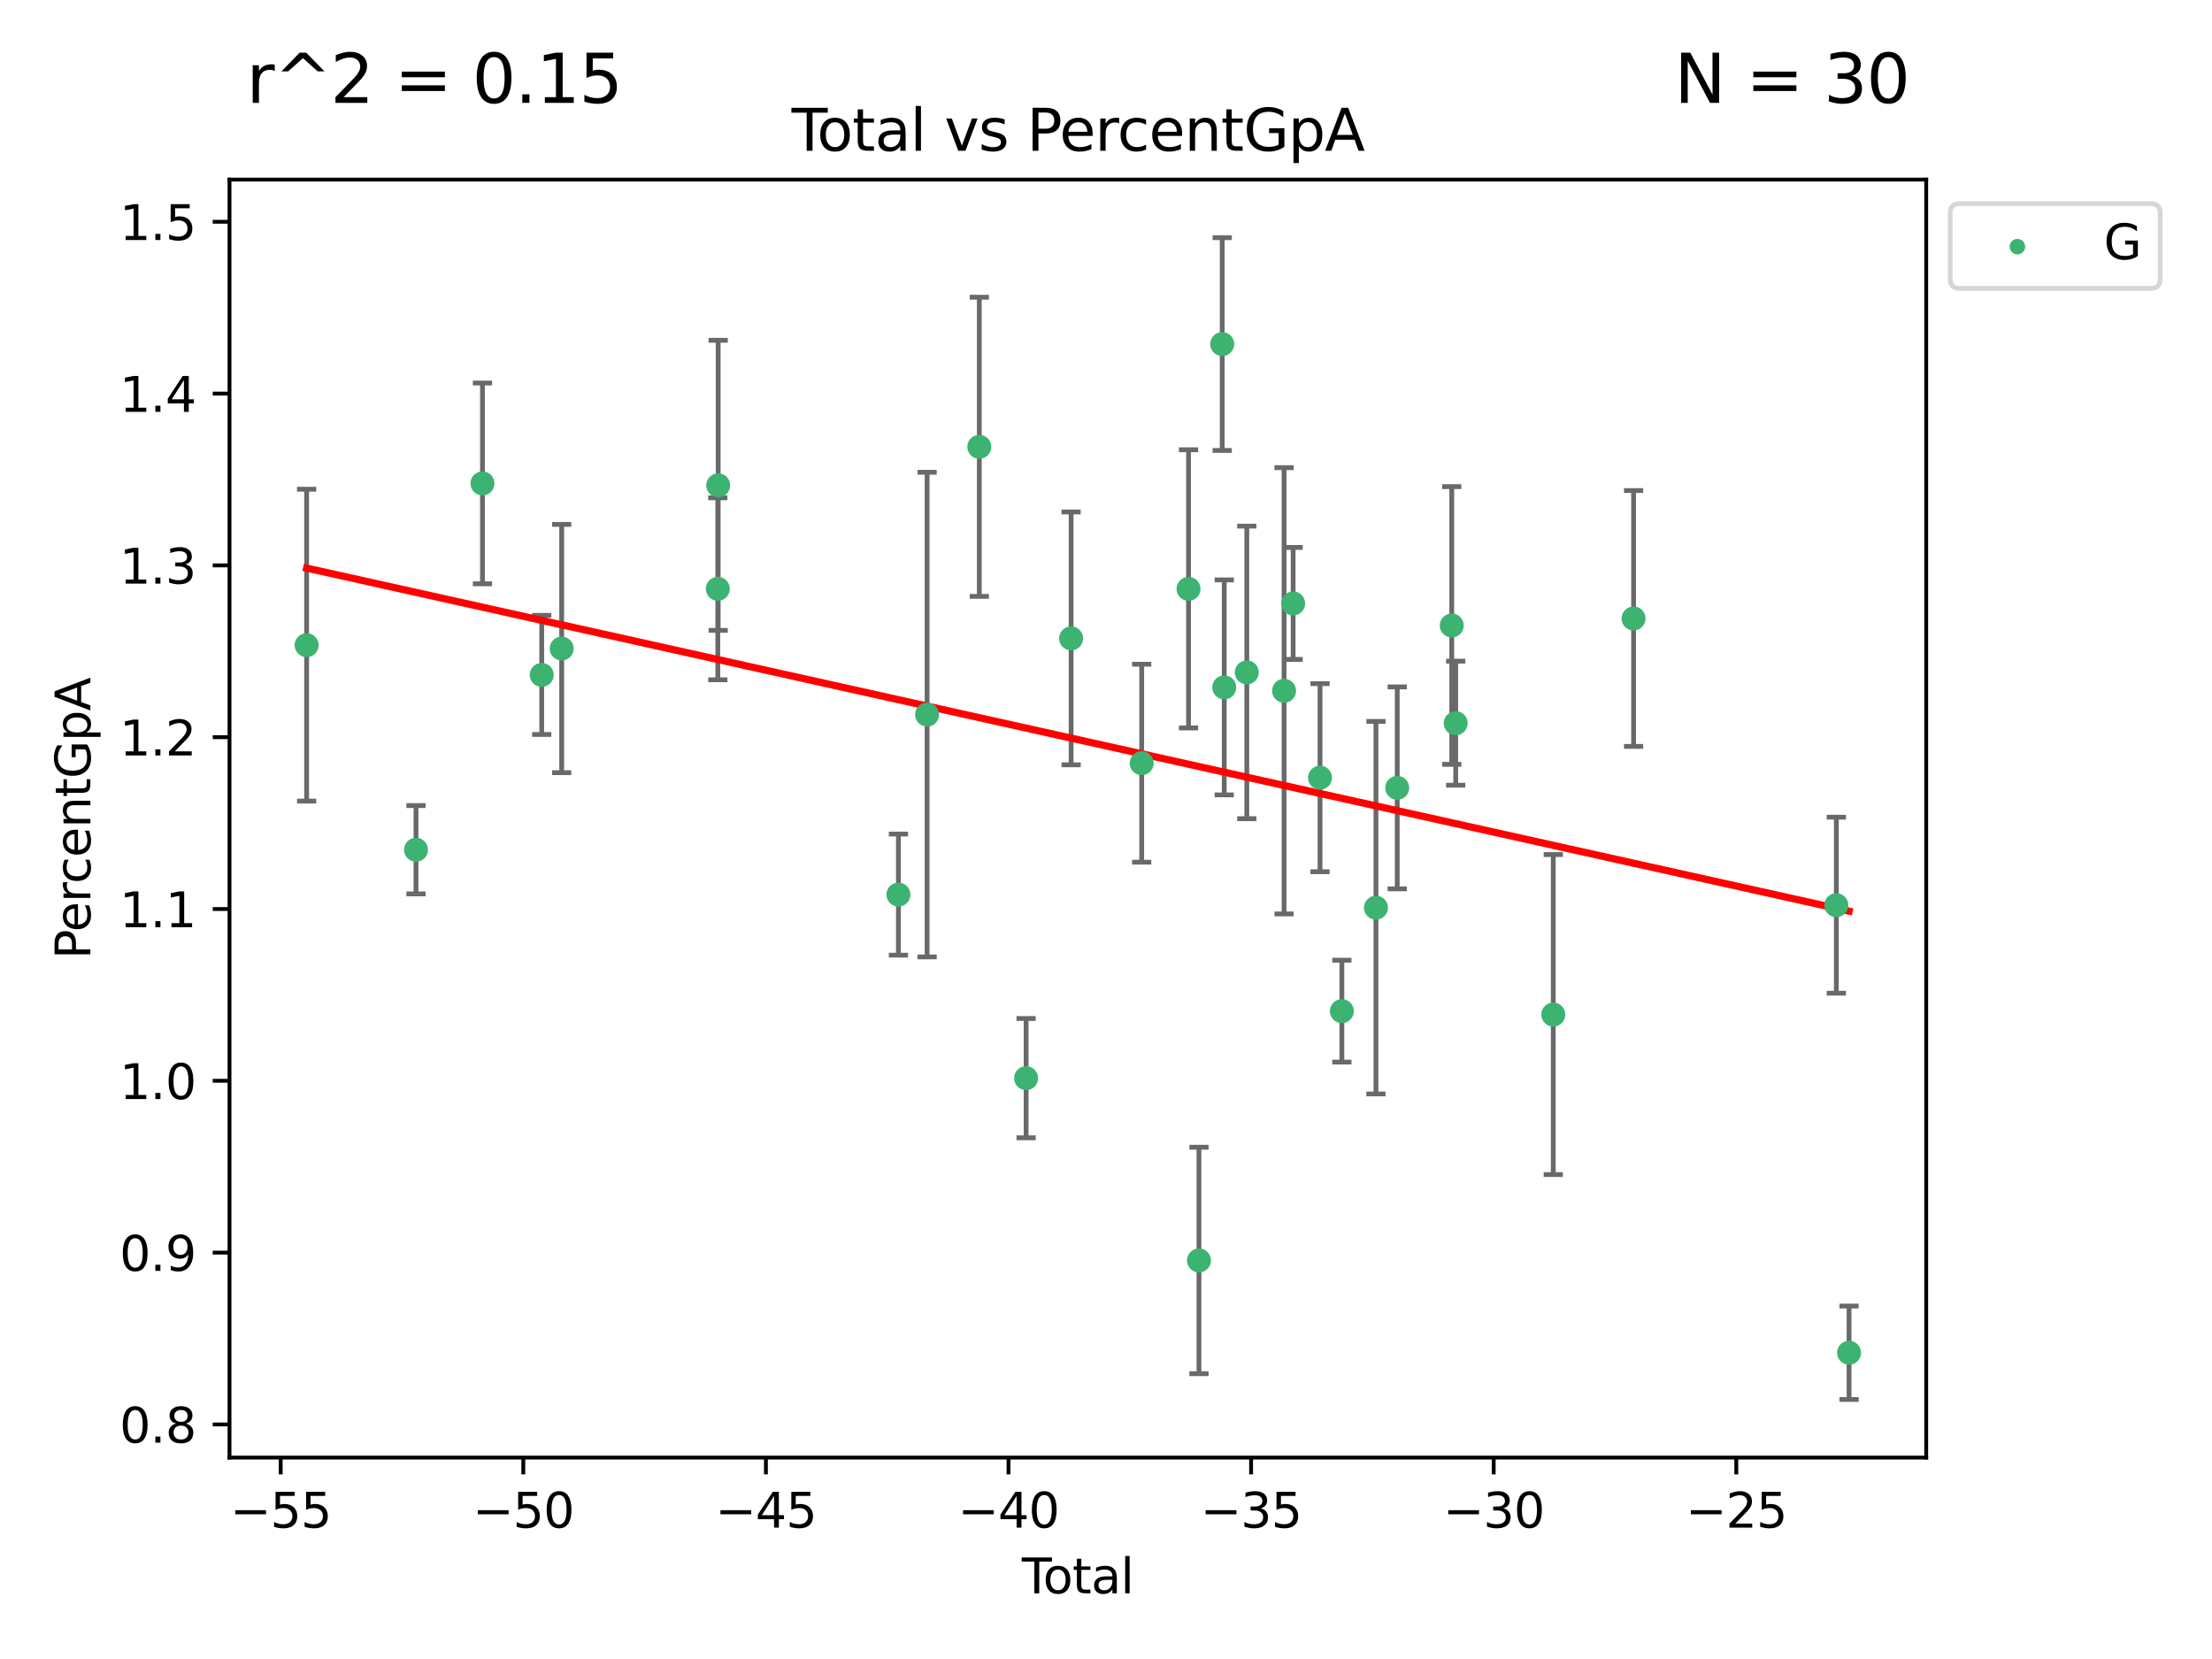 <?xml version="1.0" encoding="utf-8" standalone="no"?>
<!DOCTYPE svg PUBLIC "-//W3C//DTD SVG 1.1//EN"
  "http://www.w3.org/Graphics/SVG/1.1/DTD/svg11.dtd">
<svg xmlns:xlink="http://www.w3.org/1999/xlink" width="460.8pt" height="345.6pt" viewBox="0 0 460.8 345.6" xmlns="http://www.w3.org/2000/svg" version="1.1">
 <defs>
  <style type="text/css">*{stroke-linejoin: round; stroke-linecap: butt}</style>
 </defs>
 <g id="figure_1">
  <g id="patch_1">
   <path d="M 0 345.6 
L 460.8 345.6 
L 460.8 0 
L 0 0 
z
" style="fill: #ffffff"/>
  </g>
  <g id="axes_1">
   <g id="patch_2">
    <path d="M 47.81 303.64 
L 401.26 303.64 
L 401.26 37.411 
L 47.81 37.411 
z
" style="fill: #ffffff"/>
   </g>
   <g id="PathCollection_1">
    <defs>
     <path id="m6c7e83da44" d="M 0 1.118 
C 0.297 1.118 0.581 1 0.791 0.791 
C 1 0.581 1.118 0.297 1.118 0 
C 1.118 -0.297 1 -0.581 0.791 -0.791 
C 0.581 -1 0.297 -1.118 0 -1.118 
C -0.297 -1.118 -0.581 -1 -0.791 -0.791 
C -1 -0.581 -1.118 -0.297 -1.118 0 
C -1.118 0.297 -1 0.581 -0.791 0.791 
C -0.581 1 -0.297 1.118 0 1.118 
z
" style="stroke: #3cb371"/>
    </defs>
    <g clip-path="url(#p2341e4ac3a)">
     <use xlink:href="#m6c7e83da44" x="63.876" y="134.401" style="fill: #3cb371; stroke: #3cb371"/>
     <use xlink:href="#m6c7e83da44" x="86.66" y="177.015" style="fill: #3cb371; stroke: #3cb371"/>
     <use xlink:href="#m6c7e83da44" x="100.507" y="100.703" style="fill: #3cb371; stroke: #3cb371"/>
     <use xlink:href="#m6c7e83da44" x="112.851" y="140.595" style="fill: #3cb371; stroke: #3cb371"/>
     <use xlink:href="#m6c7e83da44" x="117.009" y="135.101" style="fill: #3cb371; stroke: #3cb371"/>
     <use xlink:href="#m6c7e83da44" x="149.533" y="122.657" style="fill: #3cb371; stroke: #3cb371"/>
     <use xlink:href="#m6c7e83da44" x="149.611" y="101.102" style="fill: #3cb371; stroke: #3cb371"/>
     <use xlink:href="#m6c7e83da44" x="187.16" y="186.361" style="fill: #3cb371; stroke: #3cb371"/>
     <use xlink:href="#m6c7e83da44" x="193.13" y="148.864" style="fill: #3cb371; stroke: #3cb371"/>
     <use xlink:href="#m6c7e83da44" x="204.006" y="93.079" style="fill: #3cb371; stroke: #3cb371"/>
     <use xlink:href="#m6c7e83da44" x="213.757" y="224.598" style="fill: #3cb371; stroke: #3cb371"/>
     <use xlink:href="#m6c7e83da44" x="223.131" y="132.988" style="fill: #3cb371; stroke: #3cb371"/>
     <use xlink:href="#m6c7e83da44" x="237.835" y="158.987" style="fill: #3cb371; stroke: #3cb371"/>
     <use xlink:href="#m6c7e83da44" x="247.593" y="122.672" style="fill: #3cb371; stroke: #3cb371"/>
     <use xlink:href="#m6c7e83da44" x="249.767" y="262.576" style="fill: #3cb371; stroke: #3cb371"/>
     <use xlink:href="#m6c7e83da44" x="254.607" y="71.673" style="fill: #3cb371; stroke: #3cb371"/>
     <use xlink:href="#m6c7e83da44" x="255.033" y="143.195" style="fill: #3cb371; stroke: #3cb371"/>
     <use xlink:href="#m6c7e83da44" x="259.73" y="140.076" style="fill: #3cb371; stroke: #3cb371"/>
     <use xlink:href="#m6c7e83da44" x="267.496" y="143.901" style="fill: #3cb371; stroke: #3cb371"/>
     <use xlink:href="#m6c7e83da44" x="269.385" y="125.706" style="fill: #3cb371; stroke: #3cb371"/>
     <use xlink:href="#m6c7e83da44" x="274.985" y="162.006" style="fill: #3cb371; stroke: #3cb371"/>
     <use xlink:href="#m6c7e83da44" x="279.536" y="210.64" style="fill: #3cb371; stroke: #3cb371"/>
     <use xlink:href="#m6c7e83da44" x="286.636" y="189.084" style="fill: #3cb371; stroke: #3cb371"/>
     <use xlink:href="#m6c7e83da44" x="291.067" y="164.125" style="fill: #3cb371; stroke: #3cb371"/>
     <use xlink:href="#m6c7e83da44" x="302.427" y="130.301" style="fill: #3cb371; stroke: #3cb371"/>
     <use xlink:href="#m6c7e83da44" x="303.25" y="150.654" style="fill: #3cb371; stroke: #3cb371"/>
     <use xlink:href="#m6c7e83da44" x="323.576" y="211.352" style="fill: #3cb371; stroke: #3cb371"/>
     <use xlink:href="#m6c7e83da44" x="340.306" y="128.839" style="fill: #3cb371; stroke: #3cb371"/>
     <use xlink:href="#m6c7e83da44" x="382.542" y="188.566" style="fill: #3cb371; stroke: #3cb371"/>
     <use xlink:href="#m6c7e83da44" x="385.194" y="281.805" style="fill: #3cb371; stroke: #3cb371"/>
    </g>
   </g>
   <g id="matplotlib.axis_1">
    <g id="xtick_1">
     <g id="line2d_1">
      <defs>
       <path id="me3fd0518c8" d="M 0 0 
L 0 3.5 
" style="stroke: #000000; stroke-width: 0.8"/>
      </defs>
      <g>
       <use xlink:href="#me3fd0518c8" x="58.475" y="303.64" style="stroke: #000000; stroke-width: 0.8"/>
      </g>
     </g>
     <g id="text_1">
      <!-- −55 -->
      <g transform="translate(47.923 318.238)scale(0.1 -0.1)">
       <defs>
        <path id="DejaVuSans-2212" d="M 678 2272 
L 4684 2272 
L 4684 1741 
L 678 1741 
L 678 2272 
z
" transform="scale(0.016)"/>
        <path id="DejaVuSans-35" d="M 691 4666 
L 3169 4666 
L 3169 4134 
L 1269 4134 
L 1269 2991 
Q 1406 3038 1543 3061 
Q 1681 3084 1819 3084 
Q 2600 3084 3056 2656 
Q 3513 2228 3513 1497 
Q 3513 744 3044 326 
Q 2575 -91 1722 -91 
Q 1428 -91 1123 -41 
Q 819 9 494 109 
L 494 744 
Q 775 591 1075 516 
Q 1375 441 1709 441 
Q 2250 441 2565 725 
Q 2881 1009 2881 1497 
Q 2881 1984 2565 2268 
Q 2250 2553 1709 2553 
Q 1456 2553 1204 2497 
Q 953 2441 691 2322 
L 691 4666 
z
" transform="scale(0.016)"/>
       </defs>
       <use xlink:href="#DejaVuSans-2212"/>
       <use xlink:href="#DejaVuSans-35" x="83.789"/>
       <use xlink:href="#DejaVuSans-35" x="147.412"/>
      </g>
     </g>
    </g>
    <g id="xtick_2">
     <g id="line2d_2">
      <g>
       <use xlink:href="#me3fd0518c8" x="109.013" y="303.64" style="stroke: #000000; stroke-width: 0.8"/>
      </g>
     </g>
     <g id="text_2">
      <!-- −50 -->
      <g transform="translate(98.461 318.238)scale(0.1 -0.1)">
       <defs>
        <path id="DejaVuSans-30" d="M 2034 4250 
Q 1547 4250 1301 3770 
Q 1056 3291 1056 2328 
Q 1056 1369 1301 889 
Q 1547 409 2034 409 
Q 2525 409 2770 889 
Q 3016 1369 3016 2328 
Q 3016 3291 2770 3770 
Q 2525 4250 2034 4250 
z
M 2034 4750 
Q 2819 4750 3233 4129 
Q 3647 3509 3647 2328 
Q 3647 1150 3233 529 
Q 2819 -91 2034 -91 
Q 1250 -91 836 529 
Q 422 1150 422 2328 
Q 422 3509 836 4129 
Q 1250 4750 2034 4750 
z
" transform="scale(0.016)"/>
       </defs>
       <use xlink:href="#DejaVuSans-2212"/>
       <use xlink:href="#DejaVuSans-35" x="83.789"/>
       <use xlink:href="#DejaVuSans-30" x="147.412"/>
      </g>
     </g>
    </g>
    <g id="xtick_3">
     <g id="line2d_3">
      <g>
       <use xlink:href="#me3fd0518c8" x="159.551" y="303.64" style="stroke: #000000; stroke-width: 0.8"/>
      </g>
     </g>
     <g id="text_3">
      <!-- −45 -->
      <g transform="translate(148.998 318.238)scale(0.1 -0.1)">
       <defs>
        <path id="DejaVuSans-34" d="M 2419 4116 
L 825 1625 
L 2419 1625 
L 2419 4116 
z
M 2253 4666 
L 3047 4666 
L 3047 1625 
L 3713 1625 
L 3713 1100 
L 3047 1100 
L 3047 0 
L 2419 0 
L 2419 1100 
L 313 1100 
L 313 1709 
L 2253 4666 
z
" transform="scale(0.016)"/>
       </defs>
       <use xlink:href="#DejaVuSans-2212"/>
       <use xlink:href="#DejaVuSans-34" x="83.789"/>
       <use xlink:href="#DejaVuSans-35" x="147.412"/>
      </g>
     </g>
    </g>
    <g id="xtick_4">
     <g id="line2d_4">
      <g>
       <use xlink:href="#me3fd0518c8" x="210.088" y="303.64" style="stroke: #000000; stroke-width: 0.8"/>
      </g>
     </g>
     <g id="text_4">
      <!-- −40 -->
      <g transform="translate(199.536 318.238)scale(0.1 -0.1)">
       <use xlink:href="#DejaVuSans-2212"/>
       <use xlink:href="#DejaVuSans-34" x="83.789"/>
       <use xlink:href="#DejaVuSans-30" x="147.412"/>
      </g>
     </g>
    </g>
    <g id="xtick_5">
     <g id="line2d_5">
      <g>
       <use xlink:href="#me3fd0518c8" x="260.626" y="303.64" style="stroke: #000000; stroke-width: 0.8"/>
      </g>
     </g>
     <g id="text_5">
      <!-- −35 -->
      <g transform="translate(250.074 318.238)scale(0.1 -0.1)">
       <defs>
        <path id="DejaVuSans-33" d="M 2597 2516 
Q 3050 2419 3304 2112 
Q 3559 1806 3559 1356 
Q 3559 666 3084 287 
Q 2609 -91 1734 -91 
Q 1441 -91 1130 -33 
Q 819 25 488 141 
L 488 750 
Q 750 597 1062 519 
Q 1375 441 1716 441 
Q 2309 441 2620 675 
Q 2931 909 2931 1356 
Q 2931 1769 2642 2001 
Q 2353 2234 1838 2234 
L 1294 2234 
L 1294 2753 
L 1863 2753 
Q 2328 2753 2575 2939 
Q 2822 3125 2822 3475 
Q 2822 3834 2567 4026 
Q 2313 4219 1838 4219 
Q 1578 4219 1281 4162 
Q 984 4106 628 3988 
L 628 4550 
Q 988 4650 1302 4700 
Q 1616 4750 1894 4750 
Q 2613 4750 3031 4423 
Q 3450 4097 3450 3541 
Q 3450 3153 3228 2886 
Q 3006 2619 2597 2516 
z
" transform="scale(0.016)"/>
       </defs>
       <use xlink:href="#DejaVuSans-2212"/>
       <use xlink:href="#DejaVuSans-33" x="83.789"/>
       <use xlink:href="#DejaVuSans-35" x="147.412"/>
      </g>
     </g>
    </g>
    <g id="xtick_6">
     <g id="line2d_6">
      <g>
       <use xlink:href="#me3fd0518c8" x="311.164" y="303.64" style="stroke: #000000; stroke-width: 0.8"/>
      </g>
     </g>
     <g id="text_6">
      <!-- −30 -->
      <g transform="translate(300.611 318.238)scale(0.1 -0.1)">
       <use xlink:href="#DejaVuSans-2212"/>
       <use xlink:href="#DejaVuSans-33" x="83.789"/>
       <use xlink:href="#DejaVuSans-30" x="147.412"/>
      </g>
     </g>
    </g>
    <g id="xtick_7">
     <g id="line2d_7">
      <g>
       <use xlink:href="#me3fd0518c8" x="361.701" y="303.64" style="stroke: #000000; stroke-width: 0.8"/>
      </g>
     </g>
     <g id="text_7">
      <!-- −25 -->
      <g transform="translate(351.149 318.238)scale(0.1 -0.1)">
       <defs>
        <path id="DejaVuSans-32" d="M 1228 531 
L 3431 531 
L 3431 0 
L 469 0 
L 469 531 
Q 828 903 1448 1529 
Q 2069 2156 2228 2338 
Q 2531 2678 2651 2914 
Q 2772 3150 2772 3378 
Q 2772 3750 2511 3984 
Q 2250 4219 1831 4219 
Q 1534 4219 1204 4116 
Q 875 4013 500 3803 
L 500 4441 
Q 881 4594 1212 4672 
Q 1544 4750 1819 4750 
Q 2544 4750 2975 4387 
Q 3406 4025 3406 3419 
Q 3406 3131 3298 2873 
Q 3191 2616 2906 2266 
Q 2828 2175 2409 1742 
Q 1991 1309 1228 531 
z
" transform="scale(0.016)"/>
       </defs>
       <use xlink:href="#DejaVuSans-2212"/>
       <use xlink:href="#DejaVuSans-32" x="83.789"/>
       <use xlink:href="#DejaVuSans-35" x="147.412"/>
      </g>
     </g>
    </g>
    <g id="text_8">
     <!-- Total -->
     <g transform="translate(212.858 331.917)scale(0.1 -0.1)">
      <defs>
       <path id="DejaVuSans-54" d="M -19 4666 
L 3928 4666 
L 3928 4134 
L 2272 4134 
L 2272 0 
L 1638 0 
L 1638 4134 
L -19 4134 
L -19 4666 
z
" transform="scale(0.016)"/>
       <path id="DejaVuSans-6f" d="M 1959 3097 
Q 1497 3097 1228 2736 
Q 959 2375 959 1747 
Q 959 1119 1226 758 
Q 1494 397 1959 397 
Q 2419 397 2687 759 
Q 2956 1122 2956 1747 
Q 2956 2369 2687 2733 
Q 2419 3097 1959 3097 
z
M 1959 3584 
Q 2709 3584 3137 3096 
Q 3566 2609 3566 1747 
Q 3566 888 3137 398 
Q 2709 -91 1959 -91 
Q 1206 -91 779 398 
Q 353 888 353 1747 
Q 353 2609 779 3096 
Q 1206 3584 1959 3584 
z
" transform="scale(0.016)"/>
       <path id="DejaVuSans-74" d="M 1172 4494 
L 1172 3500 
L 2356 3500 
L 2356 3053 
L 1172 3053 
L 1172 1153 
Q 1172 725 1289 603 
Q 1406 481 1766 481 
L 2356 481 
L 2356 0 
L 1766 0 
Q 1100 0 847 248 
Q 594 497 594 1153 
L 594 3053 
L 172 3053 
L 172 3500 
L 594 3500 
L 594 4494 
L 1172 4494 
z
" transform="scale(0.016)"/>
       <path id="DejaVuSans-61" d="M 2194 1759 
Q 1497 1759 1228 1600 
Q 959 1441 959 1056 
Q 959 750 1161 570 
Q 1363 391 1709 391 
Q 2188 391 2477 730 
Q 2766 1069 2766 1631 
L 2766 1759 
L 2194 1759 
z
M 3341 1997 
L 3341 0 
L 2766 0 
L 2766 531 
Q 2569 213 2275 61 
Q 1981 -91 1556 -91 
Q 1019 -91 701 211 
Q 384 513 384 1019 
Q 384 1609 779 1909 
Q 1175 2209 1959 2209 
L 2766 2209 
L 2766 2266 
Q 2766 2663 2505 2880 
Q 2244 3097 1772 3097 
Q 1472 3097 1187 3025 
Q 903 2953 641 2809 
L 641 3341 
Q 956 3463 1253 3523 
Q 1550 3584 1831 3584 
Q 2591 3584 2966 3190 
Q 3341 2797 3341 1997 
z
" transform="scale(0.016)"/>
       <path id="DejaVuSans-6c" d="M 603 4863 
L 1178 4863 
L 1178 0 
L 603 0 
L 603 4863 
z
" transform="scale(0.016)"/>
      </defs>
      <use xlink:href="#DejaVuSans-54"/>
      <use xlink:href="#DejaVuSans-6f" x="44.084"/>
      <use xlink:href="#DejaVuSans-74" x="105.266"/>
      <use xlink:href="#DejaVuSans-61" x="144.475"/>
      <use xlink:href="#DejaVuSans-6c" x="205.754"/>
     </g>
    </g>
   </g>
   <g id="matplotlib.axis_2">
    <g id="ytick_1">
     <g id="line2d_8">
      <defs>
       <path id="mda5f6a1171" d="M 0 0 
L -3.5 0 
" style="stroke: #000000; stroke-width: 0.8"/>
      </defs>
      <g>
       <use xlink:href="#mda5f6a1171" x="47.81" y="296.733" style="stroke: #000000; stroke-width: 0.8"/>
      </g>
     </g>
     <g id="text_9">
      <!-- 0.8 -->
      <g transform="translate(24.907 300.532)scale(0.1 -0.1)">
       <defs>
        <path id="DejaVuSans-2e" d="M 684 794 
L 1344 794 
L 1344 0 
L 684 0 
L 684 794 
z
" transform="scale(0.016)"/>
        <path id="DejaVuSans-38" d="M 2034 2216 
Q 1584 2216 1326 1975 
Q 1069 1734 1069 1313 
Q 1069 891 1326 650 
Q 1584 409 2034 409 
Q 2484 409 2743 651 
Q 3003 894 3003 1313 
Q 3003 1734 2745 1975 
Q 2488 2216 2034 2216 
z
M 1403 2484 
Q 997 2584 770 2862 
Q 544 3141 544 3541 
Q 544 4100 942 4425 
Q 1341 4750 2034 4750 
Q 2731 4750 3128 4425 
Q 3525 4100 3525 3541 
Q 3525 3141 3298 2862 
Q 3072 2584 2669 2484 
Q 3125 2378 3379 2068 
Q 3634 1759 3634 1313 
Q 3634 634 3220 271 
Q 2806 -91 2034 -91 
Q 1263 -91 848 271 
Q 434 634 434 1313 
Q 434 1759 690 2068 
Q 947 2378 1403 2484 
z
M 1172 3481 
Q 1172 3119 1398 2916 
Q 1625 2713 2034 2713 
Q 2441 2713 2670 2916 
Q 2900 3119 2900 3481 
Q 2900 3844 2670 4047 
Q 2441 4250 2034 4250 
Q 1625 4250 1398 4047 
Q 1172 3844 1172 3481 
z
" transform="scale(0.016)"/>
       </defs>
       <use xlink:href="#DejaVuSans-30"/>
       <use xlink:href="#DejaVuSans-2e" x="63.623"/>
       <use xlink:href="#DejaVuSans-38" x="95.41"/>
      </g>
     </g>
    </g>
    <g id="ytick_2">
     <g id="line2d_9">
      <g>
       <use xlink:href="#mda5f6a1171" x="47.81" y="260.943" style="stroke: #000000; stroke-width: 0.8"/>
      </g>
     </g>
     <g id="text_10">
      <!-- 0.9 -->
      <g transform="translate(24.907 264.742)scale(0.1 -0.1)">
       <defs>
        <path id="DejaVuSans-39" d="M 703 97 
L 703 672 
Q 941 559 1184 500 
Q 1428 441 1663 441 
Q 2288 441 2617 861 
Q 2947 1281 2994 2138 
Q 2813 1869 2534 1725 
Q 2256 1581 1919 1581 
Q 1219 1581 811 2004 
Q 403 2428 403 3163 
Q 403 3881 828 4315 
Q 1253 4750 1959 4750 
Q 2769 4750 3195 4129 
Q 3622 3509 3622 2328 
Q 3622 1225 3098 567 
Q 2575 -91 1691 -91 
Q 1453 -91 1209 -44 
Q 966 3 703 97 
z
M 1959 2075 
Q 2384 2075 2632 2365 
Q 2881 2656 2881 3163 
Q 2881 3666 2632 3958 
Q 2384 4250 1959 4250 
Q 1534 4250 1286 3958 
Q 1038 3666 1038 3163 
Q 1038 2656 1286 2365 
Q 1534 2075 1959 2075 
z
" transform="scale(0.016)"/>
       </defs>
       <use xlink:href="#DejaVuSans-30"/>
       <use xlink:href="#DejaVuSans-2e" x="63.623"/>
       <use xlink:href="#DejaVuSans-39" x="95.41"/>
      </g>
     </g>
    </g>
    <g id="ytick_3">
     <g id="line2d_10">
      <g>
       <use xlink:href="#mda5f6a1171" x="47.81" y="225.152" style="stroke: #000000; stroke-width: 0.8"/>
      </g>
     </g>
     <g id="text_11">
      <!-- 1.0 -->
      <g transform="translate(24.907 228.951)scale(0.1 -0.1)">
       <defs>
        <path id="DejaVuSans-31" d="M 794 531 
L 1825 531 
L 1825 4091 
L 703 3866 
L 703 4441 
L 1819 4666 
L 2450 4666 
L 2450 531 
L 3481 531 
L 3481 0 
L 794 0 
L 794 531 
z
" transform="scale(0.016)"/>
       </defs>
       <use xlink:href="#DejaVuSans-31"/>
       <use xlink:href="#DejaVuSans-2e" x="63.623"/>
       <use xlink:href="#DejaVuSans-30" x="95.41"/>
      </g>
     </g>
    </g>
    <g id="ytick_4">
     <g id="line2d_11">
      <g>
       <use xlink:href="#mda5f6a1171" x="47.81" y="189.361" style="stroke: #000000; stroke-width: 0.8"/>
      </g>
     </g>
     <g id="text_12">
      <!-- 1.1 -->
      <g transform="translate(24.907 193.16)scale(0.1 -0.1)">
       <use xlink:href="#DejaVuSans-31"/>
       <use xlink:href="#DejaVuSans-2e" x="63.623"/>
       <use xlink:href="#DejaVuSans-31" x="95.41"/>
      </g>
     </g>
    </g>
    <g id="ytick_5">
     <g id="line2d_12">
      <g>
       <use xlink:href="#mda5f6a1171" x="47.81" y="153.571" style="stroke: #000000; stroke-width: 0.8"/>
      </g>
     </g>
     <g id="text_13">
      <!-- 1.2 -->
      <g transform="translate(24.907 157.37)scale(0.1 -0.1)">
       <use xlink:href="#DejaVuSans-31"/>
       <use xlink:href="#DejaVuSans-2e" x="63.623"/>
       <use xlink:href="#DejaVuSans-32" x="95.41"/>
      </g>
     </g>
    </g>
    <g id="ytick_6">
     <g id="line2d_13">
      <g>
       <use xlink:href="#mda5f6a1171" x="47.81" y="117.78" style="stroke: #000000; stroke-width: 0.8"/>
      </g>
     </g>
     <g id="text_14">
      <!-- 1.3 -->
      <g transform="translate(24.907 121.579)scale(0.1 -0.1)">
       <use xlink:href="#DejaVuSans-31"/>
       <use xlink:href="#DejaVuSans-2e" x="63.623"/>
       <use xlink:href="#DejaVuSans-33" x="95.41"/>
      </g>
     </g>
    </g>
    <g id="ytick_7">
     <g id="line2d_14">
      <g>
       <use xlink:href="#mda5f6a1171" x="47.81" y="81.989" style="stroke: #000000; stroke-width: 0.8"/>
      </g>
     </g>
     <g id="text_15">
      <!-- 1.4 -->
      <g transform="translate(24.907 85.789)scale(0.1 -0.1)">
       <use xlink:href="#DejaVuSans-31"/>
       <use xlink:href="#DejaVuSans-2e" x="63.623"/>
       <use xlink:href="#DejaVuSans-34" x="95.41"/>
      </g>
     </g>
    </g>
    <g id="ytick_8">
     <g id="line2d_15">
      <g>
       <use xlink:href="#mda5f6a1171" x="47.81" y="46.199" style="stroke: #000000; stroke-width: 0.8"/>
      </g>
     </g>
     <g id="text_16">
      <!-- 1.5 -->
      <g transform="translate(24.907 49.998)scale(0.1 -0.1)">
       <use xlink:href="#DejaVuSans-31"/>
       <use xlink:href="#DejaVuSans-2e" x="63.623"/>
       <use xlink:href="#DejaVuSans-35" x="95.41"/>
      </g>
     </g>
    </g>
    <g id="text_17">
     <!-- PercentGpA -->
     <g transform="translate(18.827 199.802)rotate(-90)scale(0.1 -0.1)">
      <defs>
       <path id="DejaVuSans-50" d="M 1259 4147 
L 1259 2394 
L 2053 2394 
Q 2494 2394 2734 2622 
Q 2975 2850 2975 3272 
Q 2975 3691 2734 3919 
Q 2494 4147 2053 4147 
L 1259 4147 
z
M 628 4666 
L 2053 4666 
Q 2838 4666 3239 4311 
Q 3641 3956 3641 3272 
Q 3641 2581 3239 2228 
Q 2838 1875 2053 1875 
L 1259 1875 
L 1259 0 
L 628 0 
L 628 4666 
z
" transform="scale(0.016)"/>
       <path id="DejaVuSans-65" d="M 3597 1894 
L 3597 1613 
L 953 1613 
Q 991 1019 1311 708 
Q 1631 397 2203 397 
Q 2534 397 2845 478 
Q 3156 559 3463 722 
L 3463 178 
Q 3153 47 2828 -22 
Q 2503 -91 2169 -91 
Q 1331 -91 842 396 
Q 353 884 353 1716 
Q 353 2575 817 3079 
Q 1281 3584 2069 3584 
Q 2775 3584 3186 3129 
Q 3597 2675 3597 1894 
z
M 3022 2063 
Q 3016 2534 2758 2815 
Q 2500 3097 2075 3097 
Q 1594 3097 1305 2825 
Q 1016 2553 972 2059 
L 3022 2063 
z
" transform="scale(0.016)"/>
       <path id="DejaVuSans-72" d="M 2631 2963 
Q 2534 3019 2420 3045 
Q 2306 3072 2169 3072 
Q 1681 3072 1420 2755 
Q 1159 2438 1159 1844 
L 1159 0 
L 581 0 
L 581 3500 
L 1159 3500 
L 1159 2956 
Q 1341 3275 1631 3429 
Q 1922 3584 2338 3584 
Q 2397 3584 2469 3576 
Q 2541 3569 2628 3553 
L 2631 2963 
z
" transform="scale(0.016)"/>
       <path id="DejaVuSans-63" d="M 3122 3366 
L 3122 2828 
Q 2878 2963 2633 3030 
Q 2388 3097 2138 3097 
Q 1578 3097 1268 2742 
Q 959 2388 959 1747 
Q 959 1106 1268 751 
Q 1578 397 2138 397 
Q 2388 397 2633 464 
Q 2878 531 3122 666 
L 3122 134 
Q 2881 22 2623 -34 
Q 2366 -91 2075 -91 
Q 1284 -91 818 406 
Q 353 903 353 1747 
Q 353 2603 823 3093 
Q 1294 3584 2113 3584 
Q 2378 3584 2631 3529 
Q 2884 3475 3122 3366 
z
" transform="scale(0.016)"/>
       <path id="DejaVuSans-6e" d="M 3513 2113 
L 3513 0 
L 2938 0 
L 2938 2094 
Q 2938 2591 2744 2837 
Q 2550 3084 2163 3084 
Q 1697 3084 1428 2787 
Q 1159 2491 1159 1978 
L 1159 0 
L 581 0 
L 581 3500 
L 1159 3500 
L 1159 2956 
Q 1366 3272 1645 3428 
Q 1925 3584 2291 3584 
Q 2894 3584 3203 3211 
Q 3513 2838 3513 2113 
z
" transform="scale(0.016)"/>
       <path id="DejaVuSans-47" d="M 3809 666 
L 3809 1919 
L 2778 1919 
L 2778 2438 
L 4434 2438 
L 4434 434 
Q 4069 175 3628 42 
Q 3188 -91 2688 -91 
Q 1594 -91 976 548 
Q 359 1188 359 2328 
Q 359 3472 976 4111 
Q 1594 4750 2688 4750 
Q 3144 4750 3555 4637 
Q 3966 4525 4313 4306 
L 4313 3634 
Q 3963 3931 3569 4081 
Q 3175 4231 2741 4231 
Q 1884 4231 1454 3753 
Q 1025 3275 1025 2328 
Q 1025 1384 1454 906 
Q 1884 428 2741 428 
Q 3075 428 3337 486 
Q 3600 544 3809 666 
z
" transform="scale(0.016)"/>
       <path id="DejaVuSans-70" d="M 1159 525 
L 1159 -1331 
L 581 -1331 
L 581 3500 
L 1159 3500 
L 1159 2969 
Q 1341 3281 1617 3432 
Q 1894 3584 2278 3584 
Q 2916 3584 3314 3078 
Q 3713 2572 3713 1747 
Q 3713 922 3314 415 
Q 2916 -91 2278 -91 
Q 1894 -91 1617 61 
Q 1341 213 1159 525 
z
M 3116 1747 
Q 3116 2381 2855 2742 
Q 2594 3103 2138 3103 
Q 1681 3103 1420 2742 
Q 1159 2381 1159 1747 
Q 1159 1113 1420 752 
Q 1681 391 2138 391 
Q 2594 391 2855 752 
Q 3116 1113 3116 1747 
z
" transform="scale(0.016)"/>
       <path id="DejaVuSans-41" d="M 2188 4044 
L 1331 1722 
L 3047 1722 
L 2188 4044 
z
M 1831 4666 
L 2547 4666 
L 4325 0 
L 3669 0 
L 3244 1197 
L 1141 1197 
L 716 0 
L 50 0 
L 1831 4666 
z
" transform="scale(0.016)"/>
      </defs>
      <use xlink:href="#DejaVuSans-50"/>
      <use xlink:href="#DejaVuSans-65" x="56.678"/>
      <use xlink:href="#DejaVuSans-72" x="118.201"/>
      <use xlink:href="#DejaVuSans-63" x="157.064"/>
      <use xlink:href="#DejaVuSans-65" x="212.045"/>
      <use xlink:href="#DejaVuSans-6e" x="273.568"/>
      <use xlink:href="#DejaVuSans-74" x="336.947"/>
      <use xlink:href="#DejaVuSans-47" x="376.156"/>
      <use xlink:href="#DejaVuSans-70" x="453.646"/>
      <use xlink:href="#DejaVuSans-41" x="517.123"/>
     </g>
    </g>
   </g>
   <g id="LineCollection_1">
    <path d="M 63.876 166.884 
L 63.876 101.917 
" clip-path="url(#p2341e4ac3a)" style="fill: none; stroke: #696969"/>
    <path d="M 86.66 186.213 
L 86.66 167.817 
" clip-path="url(#p2341e4ac3a)" style="fill: none; stroke: #696969"/>
    <path d="M 100.507 121.614 
L 100.507 79.792 
" clip-path="url(#p2341e4ac3a)" style="fill: none; stroke: #696969"/>
    <path d="M 112.851 153.007 
L 112.851 128.182 
" clip-path="url(#p2341e4ac3a)" style="fill: none; stroke: #696969"/>
    <path d="M 117.009 160.96 
L 117.009 109.241 
" clip-path="url(#p2341e4ac3a)" style="fill: none; stroke: #696969"/>
    <path d="M 149.533 141.617 
L 149.533 103.697 
" clip-path="url(#p2341e4ac3a)" style="fill: none; stroke: #696969"/>
    <path d="M 149.611 131.313 
L 149.611 70.891 
" clip-path="url(#p2341e4ac3a)" style="fill: none; stroke: #696969"/>
    <path d="M 187.16 198.974 
L 187.16 173.747 
" clip-path="url(#p2341e4ac3a)" style="fill: none; stroke: #696969"/>
    <path d="M 193.13 199.346 
L 193.13 98.381 
" clip-path="url(#p2341e4ac3a)" style="fill: none; stroke: #696969"/>
    <path d="M 204.006 124.238 
L 204.006 61.921 
" clip-path="url(#p2341e4ac3a)" style="fill: none; stroke: #696969"/>
    <path d="M 213.757 237.022 
L 213.757 212.174 
" clip-path="url(#p2341e4ac3a)" style="fill: none; stroke: #696969"/>
    <path d="M 223.131 159.326 
L 223.131 106.65 
" clip-path="url(#p2341e4ac3a)" style="fill: none; stroke: #696969"/>
    <path d="M 237.835 179.608 
L 237.835 138.366 
" clip-path="url(#p2341e4ac3a)" style="fill: none; stroke: #696969"/>
    <path d="M 247.593 151.645 
L 247.593 93.698 
" clip-path="url(#p2341e4ac3a)" style="fill: none; stroke: #696969"/>
    <path d="M 249.767 286.161 
L 249.767 238.991 
" clip-path="url(#p2341e4ac3a)" style="fill: none; stroke: #696969"/>
    <path d="M 254.607 93.833 
L 254.607 49.513 
" clip-path="url(#p2341e4ac3a)" style="fill: none; stroke: #696969"/>
    <path d="M 255.033 165.589 
L 255.033 120.802 
" clip-path="url(#p2341e4ac3a)" style="fill: none; stroke: #696969"/>
    <path d="M 259.73 170.547 
L 259.73 109.604 
" clip-path="url(#p2341e4ac3a)" style="fill: none; stroke: #696969"/>
    <path d="M 267.496 190.382 
L 267.496 97.421 
" clip-path="url(#p2341e4ac3a)" style="fill: none; stroke: #696969"/>
    <path d="M 269.385 137.366 
L 269.385 114.046 
" clip-path="url(#p2341e4ac3a)" style="fill: none; stroke: #696969"/>
    <path d="M 274.985 181.599 
L 274.985 142.413 
" clip-path="url(#p2341e4ac3a)" style="fill: none; stroke: #696969"/>
    <path d="M 279.536 221.25 
L 279.536 200.031 
" clip-path="url(#p2341e4ac3a)" style="fill: none; stroke: #696969"/>
    <path d="M 286.636 227.887 
L 286.636 150.28 
" clip-path="url(#p2341e4ac3a)" style="fill: none; stroke: #696969"/>
    <path d="M 291.067 185.158 
L 291.067 143.092 
" clip-path="url(#p2341e4ac3a)" style="fill: none; stroke: #696969"/>
    <path d="M 302.427 159.227 
L 302.427 101.375 
" clip-path="url(#p2341e4ac3a)" style="fill: none; stroke: #696969"/>
    <path d="M 303.25 163.575 
L 303.25 137.732 
" clip-path="url(#p2341e4ac3a)" style="fill: none; stroke: #696969"/>
    <path d="M 323.576 244.687 
L 323.576 178.017 
" clip-path="url(#p2341e4ac3a)" style="fill: none; stroke: #696969"/>
    <path d="M 340.306 155.485 
L 340.306 102.193 
" clip-path="url(#p2341e4ac3a)" style="fill: none; stroke: #696969"/>
    <path d="M 382.542 206.897 
L 382.542 170.235 
" clip-path="url(#p2341e4ac3a)" style="fill: none; stroke: #696969"/>
    <path d="M 385.194 291.539 
L 385.194 272.071 
" clip-path="url(#p2341e4ac3a)" style="fill: none; stroke: #696969"/>
   </g>
   <g id="line2d_16">
    <defs>
     <path id="m6d1a024bdd" d="M 2 0 
L -2 -0 
" style="stroke: #696969"/>
    </defs>
    <g clip-path="url(#p2341e4ac3a)">
     <use xlink:href="#m6d1a024bdd" x="63.876" y="166.884" style="fill: #696969; stroke: #696969"/>
     <use xlink:href="#m6d1a024bdd" x="86.66" y="186.213" style="fill: #696969; stroke: #696969"/>
     <use xlink:href="#m6d1a024bdd" x="100.507" y="121.614" style="fill: #696969; stroke: #696969"/>
     <use xlink:href="#m6d1a024bdd" x="112.851" y="153.007" style="fill: #696969; stroke: #696969"/>
     <use xlink:href="#m6d1a024bdd" x="117.009" y="160.96" style="fill: #696969; stroke: #696969"/>
     <use xlink:href="#m6d1a024bdd" x="149.533" y="141.617" style="fill: #696969; stroke: #696969"/>
     <use xlink:href="#m6d1a024bdd" x="149.611" y="131.313" style="fill: #696969; stroke: #696969"/>
     <use xlink:href="#m6d1a024bdd" x="187.16" y="198.974" style="fill: #696969; stroke: #696969"/>
     <use xlink:href="#m6d1a024bdd" x="193.13" y="199.346" style="fill: #696969; stroke: #696969"/>
     <use xlink:href="#m6d1a024bdd" x="204.006" y="124.238" style="fill: #696969; stroke: #696969"/>
     <use xlink:href="#m6d1a024bdd" x="213.757" y="237.022" style="fill: #696969; stroke: #696969"/>
     <use xlink:href="#m6d1a024bdd" x="223.131" y="159.326" style="fill: #696969; stroke: #696969"/>
     <use xlink:href="#m6d1a024bdd" x="237.835" y="179.608" style="fill: #696969; stroke: #696969"/>
     <use xlink:href="#m6d1a024bdd" x="247.593" y="151.645" style="fill: #696969; stroke: #696969"/>
     <use xlink:href="#m6d1a024bdd" x="249.767" y="286.161" style="fill: #696969; stroke: #696969"/>
     <use xlink:href="#m6d1a024bdd" x="254.607" y="93.833" style="fill: #696969; stroke: #696969"/>
     <use xlink:href="#m6d1a024bdd" x="255.033" y="165.589" style="fill: #696969; stroke: #696969"/>
     <use xlink:href="#m6d1a024bdd" x="259.73" y="170.547" style="fill: #696969; stroke: #696969"/>
     <use xlink:href="#m6d1a024bdd" x="267.496" y="190.382" style="fill: #696969; stroke: #696969"/>
     <use xlink:href="#m6d1a024bdd" x="269.385" y="137.366" style="fill: #696969; stroke: #696969"/>
     <use xlink:href="#m6d1a024bdd" x="274.985" y="181.599" style="fill: #696969; stroke: #696969"/>
     <use xlink:href="#m6d1a024bdd" x="279.536" y="221.25" style="fill: #696969; stroke: #696969"/>
     <use xlink:href="#m6d1a024bdd" x="286.636" y="227.887" style="fill: #696969; stroke: #696969"/>
     <use xlink:href="#m6d1a024bdd" x="291.067" y="185.158" style="fill: #696969; stroke: #696969"/>
     <use xlink:href="#m6d1a024bdd" x="302.427" y="159.227" style="fill: #696969; stroke: #696969"/>
     <use xlink:href="#m6d1a024bdd" x="303.25" y="163.575" style="fill: #696969; stroke: #696969"/>
     <use xlink:href="#m6d1a024bdd" x="323.576" y="244.687" style="fill: #696969; stroke: #696969"/>
     <use xlink:href="#m6d1a024bdd" x="340.306" y="155.485" style="fill: #696969; stroke: #696969"/>
     <use xlink:href="#m6d1a024bdd" x="382.542" y="206.897" style="fill: #696969; stroke: #696969"/>
     <use xlink:href="#m6d1a024bdd" x="385.194" y="291.539" style="fill: #696969; stroke: #696969"/>
    </g>
   </g>
   <g id="line2d_17">
    <g clip-path="url(#p2341e4ac3a)">
     <use xlink:href="#m6d1a024bdd" x="63.876" y="101.917" style="fill: #696969; stroke: #696969"/>
     <use xlink:href="#m6d1a024bdd" x="86.66" y="167.817" style="fill: #696969; stroke: #696969"/>
     <use xlink:href="#m6d1a024bdd" x="100.507" y="79.792" style="fill: #696969; stroke: #696969"/>
     <use xlink:href="#m6d1a024bdd" x="112.851" y="128.182" style="fill: #696969; stroke: #696969"/>
     <use xlink:href="#m6d1a024bdd" x="117.009" y="109.241" style="fill: #696969; stroke: #696969"/>
     <use xlink:href="#m6d1a024bdd" x="149.533" y="103.697" style="fill: #696969; stroke: #696969"/>
     <use xlink:href="#m6d1a024bdd" x="149.611" y="70.891" style="fill: #696969; stroke: #696969"/>
     <use xlink:href="#m6d1a024bdd" x="187.16" y="173.747" style="fill: #696969; stroke: #696969"/>
     <use xlink:href="#m6d1a024bdd" x="193.13" y="98.381" style="fill: #696969; stroke: #696969"/>
     <use xlink:href="#m6d1a024bdd" x="204.006" y="61.921" style="fill: #696969; stroke: #696969"/>
     <use xlink:href="#m6d1a024bdd" x="213.757" y="212.174" style="fill: #696969; stroke: #696969"/>
     <use xlink:href="#m6d1a024bdd" x="223.131" y="106.65" style="fill: #696969; stroke: #696969"/>
     <use xlink:href="#m6d1a024bdd" x="237.835" y="138.366" style="fill: #696969; stroke: #696969"/>
     <use xlink:href="#m6d1a024bdd" x="247.593" y="93.698" style="fill: #696969; stroke: #696969"/>
     <use xlink:href="#m6d1a024bdd" x="249.767" y="238.991" style="fill: #696969; stroke: #696969"/>
     <use xlink:href="#m6d1a024bdd" x="254.607" y="49.513" style="fill: #696969; stroke: #696969"/>
     <use xlink:href="#m6d1a024bdd" x="255.033" y="120.802" style="fill: #696969; stroke: #696969"/>
     <use xlink:href="#m6d1a024bdd" x="259.73" y="109.604" style="fill: #696969; stroke: #696969"/>
     <use xlink:href="#m6d1a024bdd" x="267.496" y="97.421" style="fill: #696969; stroke: #696969"/>
     <use xlink:href="#m6d1a024bdd" x="269.385" y="114.046" style="fill: #696969; stroke: #696969"/>
     <use xlink:href="#m6d1a024bdd" x="274.985" y="142.413" style="fill: #696969; stroke: #696969"/>
     <use xlink:href="#m6d1a024bdd" x="279.536" y="200.031" style="fill: #696969; stroke: #696969"/>
     <use xlink:href="#m6d1a024bdd" x="286.636" y="150.28" style="fill: #696969; stroke: #696969"/>
     <use xlink:href="#m6d1a024bdd" x="291.067" y="143.092" style="fill: #696969; stroke: #696969"/>
     <use xlink:href="#m6d1a024bdd" x="302.427" y="101.375" style="fill: #696969; stroke: #696969"/>
     <use xlink:href="#m6d1a024bdd" x="303.25" y="137.732" style="fill: #696969; stroke: #696969"/>
     <use xlink:href="#m6d1a024bdd" x="323.576" y="178.017" style="fill: #696969; stroke: #696969"/>
     <use xlink:href="#m6d1a024bdd" x="340.306" y="102.193" style="fill: #696969; stroke: #696969"/>
     <use xlink:href="#m6d1a024bdd" x="382.542" y="170.235" style="fill: #696969; stroke: #696969"/>
     <use xlink:href="#m6d1a024bdd" x="385.194" y="272.071" style="fill: #696969; stroke: #696969"/>
    </g>
   </g>
   <g id="line2d_18">
    <path d="M 63.876 118.342 
L 86.66 123.409 
L 100.507 126.489 
L 112.851 129.234 
L 117.009 130.159 
L 149.533 137.392 
L 149.611 137.41 
L 187.16 145.761 
L 193.13 147.089 
L 204.006 149.508 
L 213.757 151.676 
L 223.131 153.761 
L 237.835 157.032 
L 247.593 159.202 
L 249.767 159.685 
L 254.607 160.762 
L 255.033 160.856 
L 259.73 161.901 
L 267.496 163.628 
L 269.385 164.048 
L 274.985 165.294 
L 279.536 166.306 
L 286.636 167.885 
L 291.067 168.871 
L 302.427 171.397 
L 303.25 171.58 
L 323.576 176.101 
L 340.306 179.822 
L 382.542 189.215 
L 385.194 189.805 
" clip-path="url(#p2341e4ac3a)" style="fill: none; stroke: #ff0000; stroke-width: 1.5; stroke-linecap: square"/>
   </g>
   <g id="line2d_19">
    <defs>
     <path id="m593aeb1b34" d="M 0 2 
C 0.53 2 1.039 1.789 1.414 1.414 
C 1.789 1.039 2 0.53 2 0 
C 2 -0.53 1.789 -1.039 1.414 -1.414 
C 1.039 -1.789 0.53 -2 0 -2 
C -0.53 -2 -1.039 -1.789 -1.414 -1.414 
C -1.789 -1.039 -2 -0.53 -2 0 
C -2 0.53 -1.789 1.039 -1.414 1.414 
C -1.039 1.789 -0.53 2 0 2 
z
" style="stroke: #3cb371"/>
    </defs>
    <g clip-path="url(#p2341e4ac3a)">
     <use xlink:href="#m593aeb1b34" x="63.876" y="134.401" style="fill: #3cb371; stroke: #3cb371"/>
     <use xlink:href="#m593aeb1b34" x="86.66" y="177.015" style="fill: #3cb371; stroke: #3cb371"/>
     <use xlink:href="#m593aeb1b34" x="100.507" y="100.703" style="fill: #3cb371; stroke: #3cb371"/>
     <use xlink:href="#m593aeb1b34" x="112.851" y="140.595" style="fill: #3cb371; stroke: #3cb371"/>
     <use xlink:href="#m593aeb1b34" x="117.009" y="135.101" style="fill: #3cb371; stroke: #3cb371"/>
     <use xlink:href="#m593aeb1b34" x="149.533" y="122.657" style="fill: #3cb371; stroke: #3cb371"/>
     <use xlink:href="#m593aeb1b34" x="149.611" y="101.102" style="fill: #3cb371; stroke: #3cb371"/>
     <use xlink:href="#m593aeb1b34" x="187.16" y="186.361" style="fill: #3cb371; stroke: #3cb371"/>
     <use xlink:href="#m593aeb1b34" x="193.13" y="148.864" style="fill: #3cb371; stroke: #3cb371"/>
     <use xlink:href="#m593aeb1b34" x="204.006" y="93.079" style="fill: #3cb371; stroke: #3cb371"/>
     <use xlink:href="#m593aeb1b34" x="213.757" y="224.598" style="fill: #3cb371; stroke: #3cb371"/>
     <use xlink:href="#m593aeb1b34" x="223.131" y="132.988" style="fill: #3cb371; stroke: #3cb371"/>
     <use xlink:href="#m593aeb1b34" x="237.835" y="158.987" style="fill: #3cb371; stroke: #3cb371"/>
     <use xlink:href="#m593aeb1b34" x="247.593" y="122.672" style="fill: #3cb371; stroke: #3cb371"/>
     <use xlink:href="#m593aeb1b34" x="249.767" y="262.576" style="fill: #3cb371; stroke: #3cb371"/>
     <use xlink:href="#m593aeb1b34" x="254.607" y="71.673" style="fill: #3cb371; stroke: #3cb371"/>
     <use xlink:href="#m593aeb1b34" x="255.033" y="143.195" style="fill: #3cb371; stroke: #3cb371"/>
     <use xlink:href="#m593aeb1b34" x="259.73" y="140.076" style="fill: #3cb371; stroke: #3cb371"/>
     <use xlink:href="#m593aeb1b34" x="267.496" y="143.901" style="fill: #3cb371; stroke: #3cb371"/>
     <use xlink:href="#m593aeb1b34" x="269.385" y="125.706" style="fill: #3cb371; stroke: #3cb371"/>
     <use xlink:href="#m593aeb1b34" x="274.985" y="162.006" style="fill: #3cb371; stroke: #3cb371"/>
     <use xlink:href="#m593aeb1b34" x="279.536" y="210.64" style="fill: #3cb371; stroke: #3cb371"/>
     <use xlink:href="#m593aeb1b34" x="286.636" y="189.084" style="fill: #3cb371; stroke: #3cb371"/>
     <use xlink:href="#m593aeb1b34" x="291.067" y="164.125" style="fill: #3cb371; stroke: #3cb371"/>
     <use xlink:href="#m593aeb1b34" x="302.427" y="130.301" style="fill: #3cb371; stroke: #3cb371"/>
     <use xlink:href="#m593aeb1b34" x="303.25" y="150.654" style="fill: #3cb371; stroke: #3cb371"/>
     <use xlink:href="#m593aeb1b34" x="323.576" y="211.352" style="fill: #3cb371; stroke: #3cb371"/>
     <use xlink:href="#m593aeb1b34" x="340.306" y="128.839" style="fill: #3cb371; stroke: #3cb371"/>
     <use xlink:href="#m593aeb1b34" x="382.542" y="188.566" style="fill: #3cb371; stroke: #3cb371"/>
     <use xlink:href="#m593aeb1b34" x="385.194" y="281.805" style="fill: #3cb371; stroke: #3cb371"/>
    </g>
   </g>
   <g id="patch_3">
    <path d="M 47.81 303.64 
L 47.81 37.411 
" style="fill: none; stroke: #000000; stroke-width: 0.8; stroke-linejoin: miter; stroke-linecap: square"/>
   </g>
   <g id="patch_4">
    <path d="M 401.26 303.64 
L 401.26 37.411 
" style="fill: none; stroke: #000000; stroke-width: 0.8; stroke-linejoin: miter; stroke-linecap: square"/>
   </g>
   <g id="patch_5">
    <path d="M 47.81 303.64 
L 401.26 303.64 
" style="fill: none; stroke: #000000; stroke-width: 0.8; stroke-linejoin: miter; stroke-linecap: square"/>
   </g>
   <g id="patch_6">
    <path d="M 47.81 37.411 
L 401.26 37.411 
" style="fill: none; stroke: #000000; stroke-width: 0.8; stroke-linejoin: miter; stroke-linecap: square"/>
   </g>
   <g id="text_18">
    <!-- N = 30 -->
    <g transform="translate(348.806 21.426)scale(0.14 -0.14)">
     <defs>
      <path id="DejaVuSans-4e" d="M 628 4666 
L 1478 4666 
L 3547 763 
L 3547 4666 
L 4159 4666 
L 4159 0 
L 3309 0 
L 1241 3903 
L 1241 0 
L 628 0 
L 628 4666 
z
" transform="scale(0.016)"/>
      <path id="DejaVuSans-20" transform="scale(0.016)"/>
      <path id="DejaVuSans-3d" d="M 678 2906 
L 4684 2906 
L 4684 2381 
L 678 2381 
L 678 2906 
z
M 678 1631 
L 4684 1631 
L 4684 1100 
L 678 1100 
L 678 1631 
z
" transform="scale(0.016)"/>
     </defs>
     <use xlink:href="#DejaVuSans-4e"/>
     <use xlink:href="#DejaVuSans-20" x="74.805"/>
     <use xlink:href="#DejaVuSans-3d" x="106.592"/>
     <use xlink:href="#DejaVuSans-20" x="190.381"/>
     <use xlink:href="#DejaVuSans-33" x="222.168"/>
     <use xlink:href="#DejaVuSans-30" x="285.791"/>
    </g>
   </g>
   <g id="text_19">
    <!-- r^2 = 0.15 -->
    <g transform="translate(51.344 21.426)scale(0.14 -0.14)">
     <defs>
      <path id="DejaVuSans-5e" d="M 2988 4666 
L 4684 2925 
L 4056 2925 
L 2681 4159 
L 1306 2925 
L 678 2925 
L 2375 4666 
L 2988 4666 
z
" transform="scale(0.016)"/>
     </defs>
     <use xlink:href="#DejaVuSans-72"/>
     <use xlink:href="#DejaVuSans-5e" x="41.113"/>
     <use xlink:href="#DejaVuSans-32" x="124.902"/>
     <use xlink:href="#DejaVuSans-20" x="188.525"/>
     <use xlink:href="#DejaVuSans-3d" x="220.312"/>
     <use xlink:href="#DejaVuSans-20" x="304.102"/>
     <use xlink:href="#DejaVuSans-30" x="335.889"/>
     <use xlink:href="#DejaVuSans-2e" x="399.512"/>
     <use xlink:href="#DejaVuSans-31" x="431.299"/>
     <use xlink:href="#DejaVuSans-35" x="494.922"/>
    </g>
   </g>
   <g id="text_20">
    <!-- Total vs PercentGpA -->
    <g transform="translate(164.901 31.411)scale(0.12 -0.12)">
     <defs>
      <path id="DejaVuSans-76" d="M 191 3500 
L 800 3500 
L 1894 563 
L 2988 3500 
L 3597 3500 
L 2284 0 
L 1503 0 
L 191 3500 
z
" transform="scale(0.016)"/>
      <path id="DejaVuSans-73" d="M 2834 3397 
L 2834 2853 
Q 2591 2978 2328 3040 
Q 2066 3103 1784 3103 
Q 1356 3103 1142 2972 
Q 928 2841 928 2578 
Q 928 2378 1081 2264 
Q 1234 2150 1697 2047 
L 1894 2003 
Q 2506 1872 2764 1633 
Q 3022 1394 3022 966 
Q 3022 478 2636 193 
Q 2250 -91 1575 -91 
Q 1294 -91 989 -36 
Q 684 19 347 128 
L 347 722 
Q 666 556 975 473 
Q 1284 391 1588 391 
Q 1994 391 2212 530 
Q 2431 669 2431 922 
Q 2431 1156 2273 1281 
Q 2116 1406 1581 1522 
L 1381 1569 
Q 847 1681 609 1914 
Q 372 2147 372 2553 
Q 372 3047 722 3315 
Q 1072 3584 1716 3584 
Q 2034 3584 2315 3537 
Q 2597 3491 2834 3397 
z
" transform="scale(0.016)"/>
     </defs>
     <use xlink:href="#DejaVuSans-54"/>
     <use xlink:href="#DejaVuSans-6f" x="44.084"/>
     <use xlink:href="#DejaVuSans-74" x="105.266"/>
     <use xlink:href="#DejaVuSans-61" x="144.475"/>
     <use xlink:href="#DejaVuSans-6c" x="205.754"/>
     <use xlink:href="#DejaVuSans-20" x="233.537"/>
     <use xlink:href="#DejaVuSans-76" x="265.324"/>
     <use xlink:href="#DejaVuSans-73" x="324.504"/>
     <use xlink:href="#DejaVuSans-20" x="376.604"/>
     <use xlink:href="#DejaVuSans-50" x="408.391"/>
     <use xlink:href="#DejaVuSans-65" x="465.068"/>
     <use xlink:href="#DejaVuSans-72" x="526.592"/>
     <use xlink:href="#DejaVuSans-63" x="565.455"/>
     <use xlink:href="#DejaVuSans-65" x="620.436"/>
     <use xlink:href="#DejaVuSans-6e" x="681.959"/>
     <use xlink:href="#DejaVuSans-74" x="745.338"/>
     <use xlink:href="#DejaVuSans-47" x="784.547"/>
     <use xlink:href="#DejaVuSans-70" x="862.037"/>
     <use xlink:href="#DejaVuSans-41" x="925.514"/>
    </g>
   </g>
   <g id="legend_1">
    <g id="patch_7">
     <path d="M 408.26 60.089 
L 448.008 60.089 
Q 450.008 60.089 450.008 58.089 
L 450.008 44.411 
Q 450.008 42.411 448.008 42.411 
L 408.26 42.411 
Q 406.26 42.411 406.26 44.411 
L 406.26 58.089 
Q 406.26 60.089 408.26 60.089 
z
" style="fill: #ffffff; opacity: 0.8; stroke: #cccccc; stroke-linejoin: miter"/>
    </g>
    <g id="PathCollection_2">
     <g>
      <use xlink:href="#m6c7e83da44" x="420.26" y="51.385" style="fill: #3cb371; stroke: #3cb371"/>
     </g>
    </g>
    <g id="text_21">
     <!-- G -->
     <g transform="translate(438.26 54.01)scale(0.1 -0.1)">
      <use xlink:href="#DejaVuSans-47"/>
     </g>
    </g>
   </g>
  </g>
 </g>
 <defs>
  <clipPath id="p2341e4ac3a">
   <rect x="47.81" y="37.411" width="353.45" height="266.229"/>
  </clipPath>
 </defs>
</svg>

